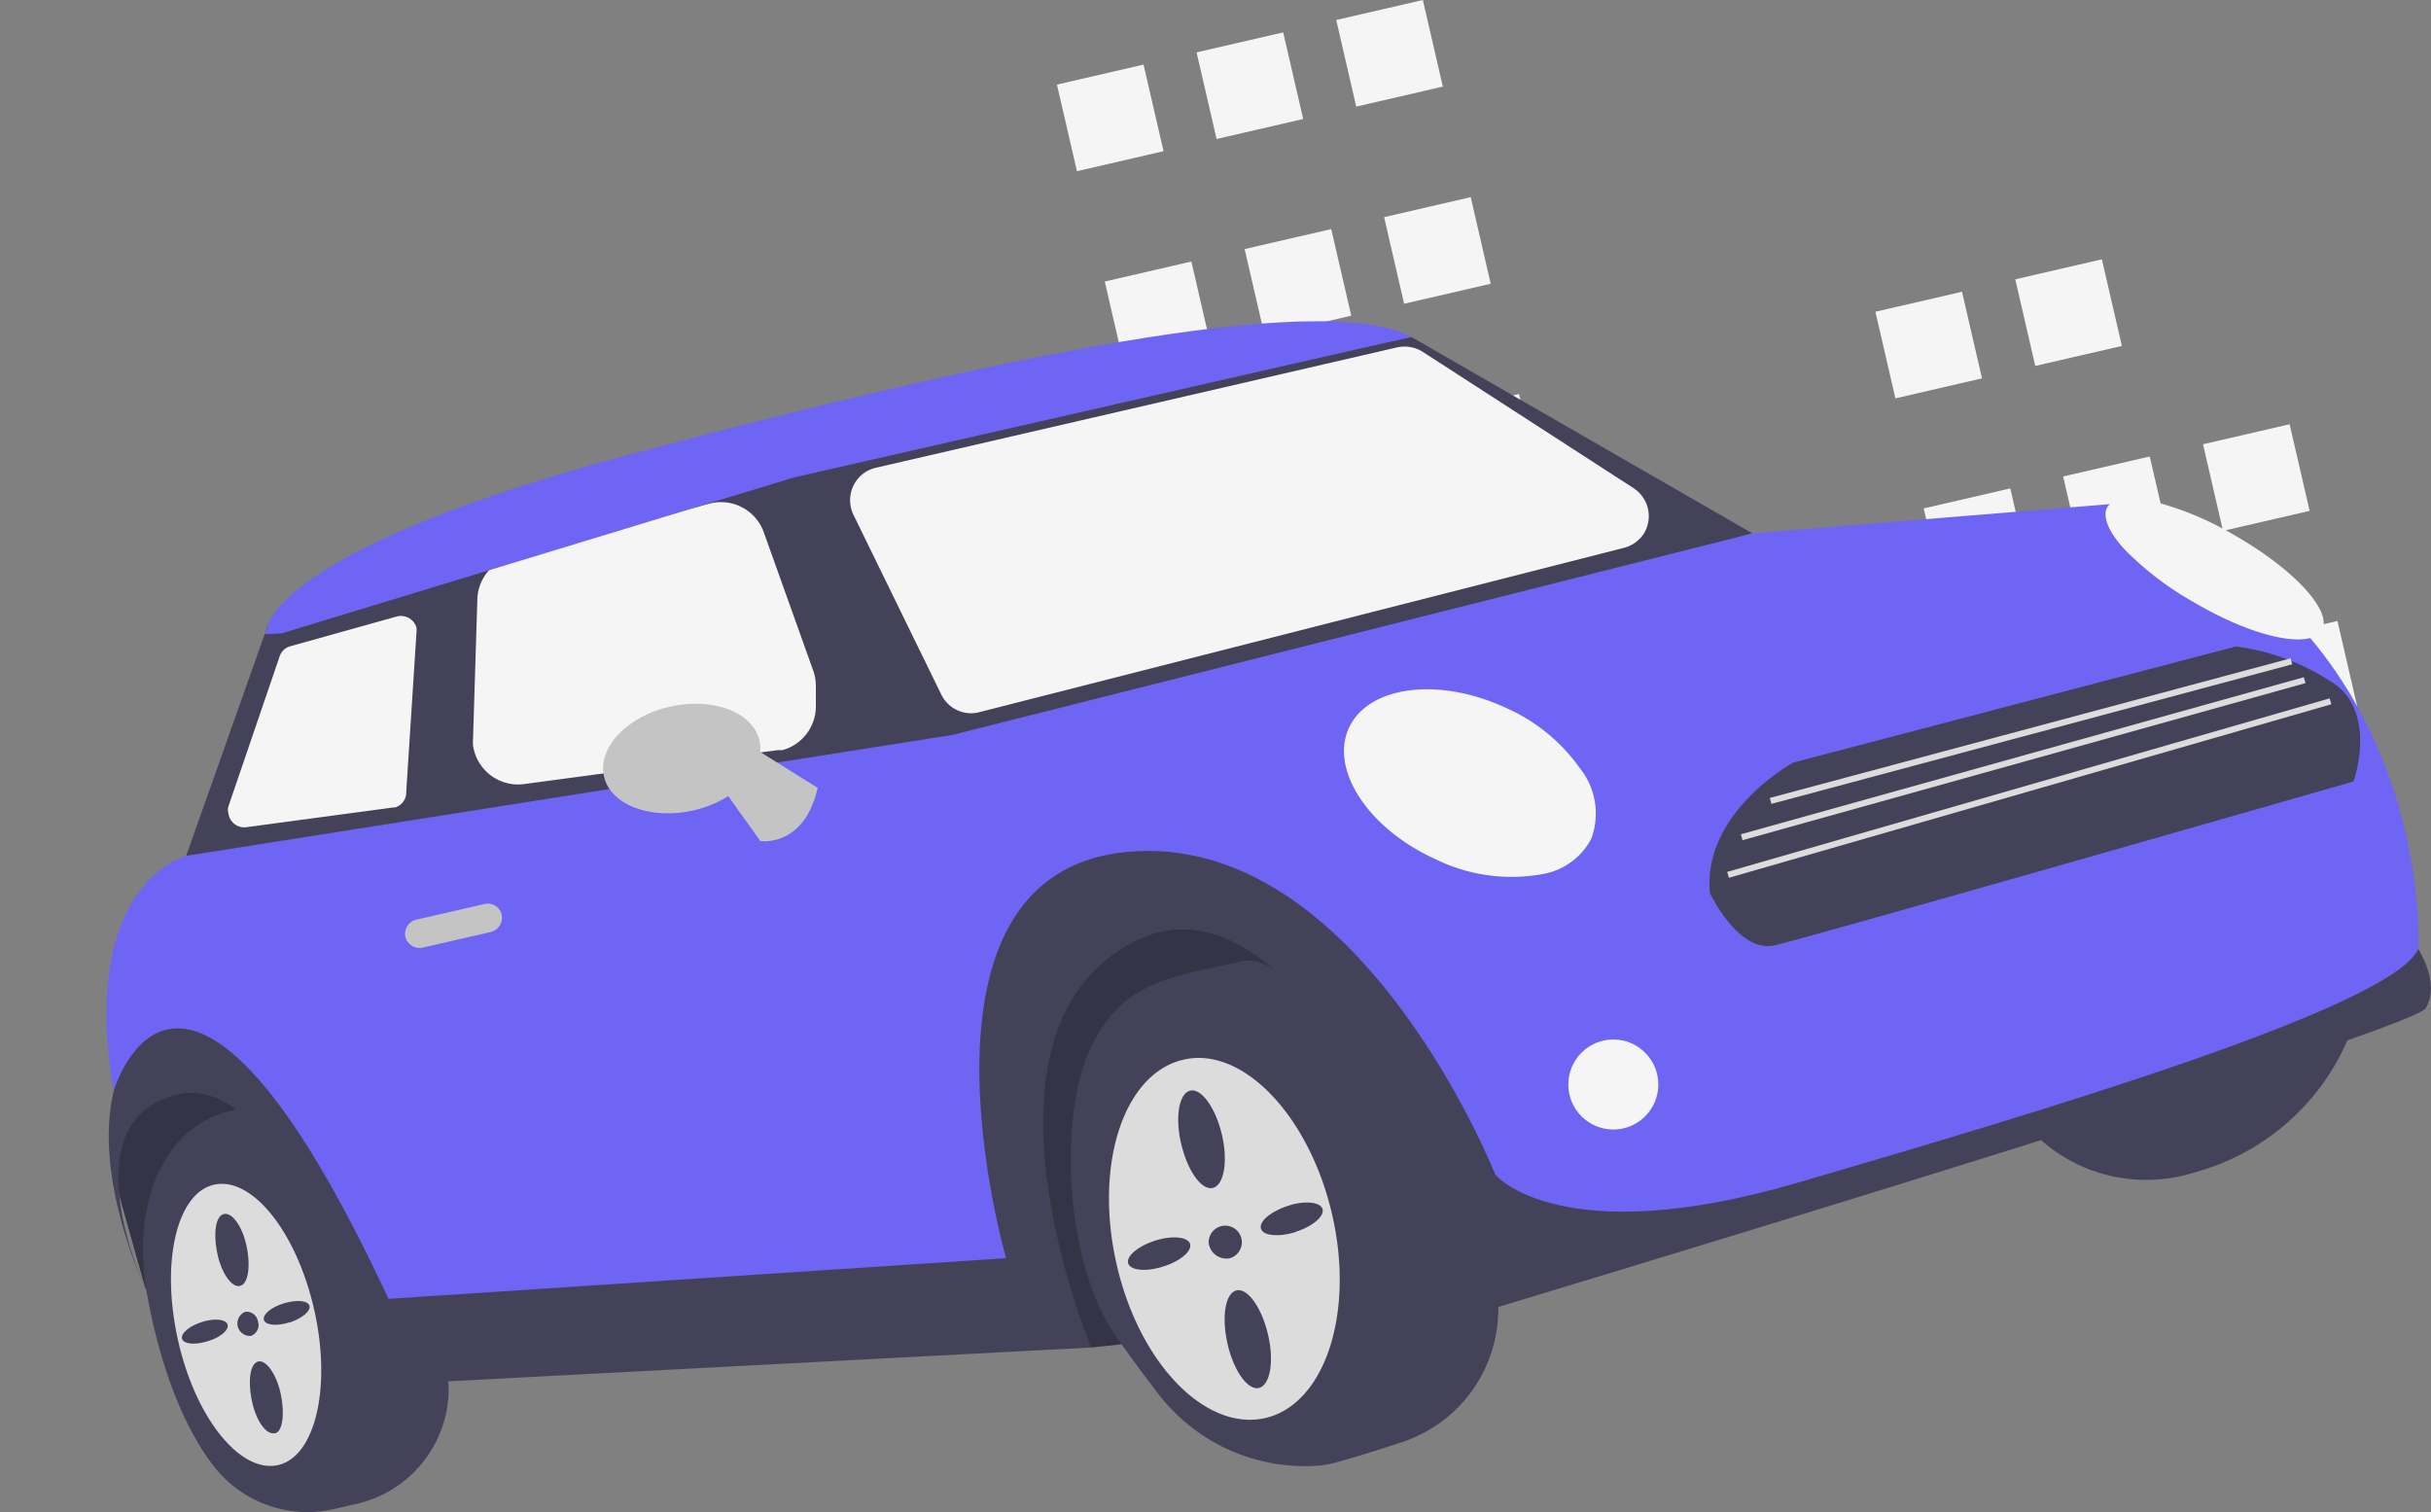 <svg xmlns="http://www.w3.org/2000/svg" viewBox="0 0 106.94 66.52"><rect x="0" y="0" width="106.94" height="66.52" fill="#808080" stroke="none"/><defs><style>.cls-1{opacity:0.92;}.cls-2{fill:#cacaca;}.cls-3{fill:#fff;}.cls-4{fill:#3f3d56;}.cls-5{fill:#2f2e41;}.cls-6{fill:#6c63ff;}.cls-7{fill:#e4e4e4;}</style></defs><g id="Layer_2" data-name="Layer 2"><g id="Layer_1-2" data-name="Layer 1"><g id="car-purple-trying-to-open-gate" class="cls-1"><path id="Path_156" data-name="Path 156" class="cls-2" d="M0,41.7v0Z"/><path id="Path_157" data-name="Path 157" class="cls-3" d="M24.23,44.14l-1.11.68-.09-.4Z"/><rect id="Rectangle_27" data-name="Rectangle 27" class="cls-3" x="46.88" y="3.23" width="3.91" height="3.91" transform="translate(0.09 11.12) rotate(-13)"/><rect id="Rectangle_28" data-name="Rectangle 28" class="cls-3" x="53.03" y="1.81" width="3.91" height="3.91" transform="translate(0.56 12.47) rotate(-13)"/><rect id="Rectangle_29" data-name="Rectangle 29" class="cls-3" x="59.17" y="0.39" width="3.91" height="3.91" transform="translate(1.04 13.81) rotate(-13)"/><rect id="Rectangle_30" data-name="Rectangle 30" class="cls-3" x="48.99" y="11.89" width="3.91" height="3.91" transform="translate(-1.81 11.82) rotate(-13)"/><rect id="Rectangle_31" data-name="Rectangle 31" class="cls-3" x="55.14" y="10.47" width="3.91" height="3.91" transform="translate(-1.33 13.16) rotate(-13)"/><rect id="Rectangle_32" data-name="Rectangle 32" class="cls-3" x="61.28" y="9.06" width="3.91" height="3.91" transform="translate(-0.86 14.51) rotate(-13)"/><rect id="Rectangle_33" data-name="Rectangle 33" class="cls-3" x="51.1" y="20.56" width="3.91" height="3.91" transform="translate(-3.7 12.51) rotate(-13)"/><rect id="Rectangle_34" data-name="Rectangle 34" class="cls-3" x="57.25" y="19.14" width="3.91" height="3.91" transform="translate(-3.23 13.86) rotate(-13)"/><rect id="Rectangle_35" data-name="Rectangle 35" class="cls-3" x="63.4" y="17.72" width="3.91" height="3.91" transform="translate(-2.75 15.21) rotate(-13)"/><rect id="Rectangle_36" data-name="Rectangle 36" class="cls-3" x="53.22" y="29.22" width="3.91" height="3.91" transform="translate(-5.6 13.21) rotate(-13)"/><rect id="Rectangle_37" data-name="Rectangle 37" class="cls-3" x="59.36" y="27.8" width="3.91" height="3.91" transform="translate(-5.12 14.56) rotate(-13)"/><rect id="Rectangle_38" data-name="Rectangle 38" class="cls-3" x="65.51" y="26.39" width="3.91" height="3.91" transform="translate(-4.65 15.9) rotate(-13)"/><rect id="Rectangle_39" data-name="Rectangle 39" class="cls-3" x="55.33" y="37.89" width="3.91" height="3.91" transform="translate(-7.5 13.91) rotate(-13)"/><rect id="Rectangle_40" data-name="Rectangle 40" class="cls-3" x="61.47" y="36.47" width="3.91" height="3.91" transform="translate(-7.02 15.25) rotate(-13)"/><rect id="Rectangle_41" data-name="Rectangle 41" class="cls-3" x="67.62" y="35.05" width="3.91" height="3.91" transform="translate(-6.54 16.6) rotate(-13)"/><path id="Path_160" data-name="Path 160" class="cls-3" d="M60.87,46.16l.45,2c-.71-.11-1.42-.24-2.12-.38s-1.4-.29-2.09-.45L57.05,47Z"/><path id="Path_161" data-name="Path 161" class="cls-3" d="M67,44.74l.88,3.82-1.15.27c-.76-.07-1.51-.15-2.27-.24l-.61-.07-.66-2.89Z"/><rect id="Rectangle_42" data-name="Rectangle 42" class="cls-3" x="69.73" y="43.72" width="3.91" height="3.91" transform="translate(-8.44 17.3) rotate(-13)"/><rect id="Rectangle_44" data-name="Rectangle 44" class="cls-3" x="82.89" y="13.22" width="3.91" height="3.91" transform="translate(-1.24 19.48) rotate(-13)"/><rect id="Rectangle_45" data-name="Rectangle 45" class="cls-3" x="89.04" y="11.8" width="3.91" height="3.91" transform="translate(-0.76 20.82) rotate(-13)"/><rect id="Rectangle_47" data-name="Rectangle 47" class="cls-3" x="85.01" y="21.88" width="3.91" height="3.91" transform="translate(-3.13 20.17) rotate(-13)"/><rect id="Rectangle_48" data-name="Rectangle 48" class="cls-3" x="91.15" y="20.47" width="3.91" height="3.91" transform="translate(-2.66 21.52) rotate(-13)"/><rect id="Rectangle_49" data-name="Rectangle 49" class="cls-3" x="97.3" y="19.05" width="3.91" height="3.91" transform="translate(-2.18 22.87) rotate(-13)"/><rect id="Rectangle_50" data-name="Rectangle 50" class="cls-3" x="87.12" y="30.55" width="3.91" height="3.91" transform="translate(-5.03 20.87) rotate(-13)"/><rect id="Rectangle_51" data-name="Rectangle 51" class="cls-3" x="93.27" y="29.13" width="3.91" height="3.91" transform="translate(-4.55 22.22) rotate(-13)"/><rect id="Rectangle_52" data-name="Rectangle 52" class="cls-3" x="99.41" y="27.71" width="3.91" height="3.91" transform="translate(-4.08 23.56) rotate(-13)"/><rect id="Rectangle_53" data-name="Rectangle 53" class="cls-3" x="89.23" y="39.21" width="3.91" height="3.91" transform="translate(-6.92 21.57) rotate(-13)"/><rect id="Rectangle_54" data-name="Rectangle 54" class="cls-3" x="95.38" y="37.8" width="3.91" height="3.91" transform="translate(-6.45 22.91) rotate(-13)"/><rect id="Rectangle_55" data-name="Rectangle 55" class="cls-3" x="101.52" y="36.38" width="3.91" height="3.91" transform="translate(-5.97 24.26) rotate(-13)"/><path id="Path_164" data-name="Path 164" class="cls-4" d="M88.45,48.57a7,7,0,0,0,8.11,3,10.24,10.24,0,0,0,7-6.57Z"/><path id="Path_165" data-name="Path 165" class="cls-5" d="M5.78,47.83l-.93,3.35L6.4,56.7,48,59.28l17.43-1.83L57.43,38l-12.07.62L28.09,43.14l-15.37.69Z"/><path id="Path_166" data-name="Path 166" class="cls-4" d="M15.72,66.15l-1,.23a5.22,5.22,0,0,1-5.31-1.87c-2.33-3-2.95-7.8-3-7.87-.58-4.12,1-7.27,4-7.83,3.28-.62,8.65,10,8.87,10.44a4.29,4.29,0,0,1,.42,2.47A5.21,5.21,0,0,1,15.72,66.15Z"/><path id="Path_167" data-name="Path 167" class="cls-4" d="M58.46,64.41a3,3,0,0,1-.52.07,8.12,8.12,0,0,1-7-3.18c-.61-.79-1.21-1.61-1.79-2.42C46.8,55.59,46.56,49,48,46.05c1.26-2.57,3-3,5.73-3.56l.86-.19c3-.69,8.68,9.57,10.55,12.93l.37.66a3.68,3.68,0,0,1,.39,2,6.15,6.15,0,0,1-4.19,5.54C60,64,58.89,64.32,58.46,64.41Z"/><path id="Path_168" data-name="Path 168" class="cls-4" d="M6.4,56.7S4.08,51.87,5,48l.76-4.56L13.67,48l3.68,9.13,26.39-2S38.58,39.94,48.35,37,66.7,49.8,66.7,49.8l5.78,2.46,33.9-10.51s1,1.53.32,2.61S64.8,57.83,64.8,57.83,57.89,37.51,50,41.37s-2,17.91-2,17.91L17,60.91S12.76,47,7.84,48.14,6.4,56.7,6.4,56.7Z"/><path id="Path_169" data-name="Path 169" class="cls-4" d="M8.19,37.65l3.58-10.11,23.64-6.93,26.67-5.79,15,8.64-37.76,11L8.17,39.93Z"/><path id="Path_170" data-name="Path 170" class="cls-6" d="M8.19,37.65S3.43,38.85,5,48c0,0,3-10.39,12.09,9.14l27.17-1.79s-4.91-16.9,5.31-17.87S65.78,51.68,65.78,51.68s2.83,3.41,13.3.35,26.14-7.7,27.3-10.28c0,0,.84-14-13.12-19.61L77.11,23.46,41.9,32.33Z"/><path id="Path_171" data-name="Path 171" class="cls-2" d="M21.59,41l-3,.69a.65.65,0,0,1-.76-.48.64.64,0,0,1,.48-.75l3-.69a.63.63,0,0,1,.76.47A.65.65,0,0,1,21.59,41Z"/><circle id="Ellipse_25" data-name="Ellipse 25" class="cls-3" cx="70.97" cy="47.71" r="1.98"/><path id="Path_172" data-name="Path 172" class="cls-3" d="M67.82,38.46a7.6,7.6,0,0,1-4.69-.67c-2.94-1.34-4.64-3.93-3.79-5.77s3.92-2.25,6.86-.9a7.9,7.9,0,0,1,3.31,2.69A3.19,3.19,0,0,1,70,36.9,3,3,0,0,1,67.82,38.46Z"/><path id="Path_173" data-name="Path 173" class="cls-3" d="M101.57,28.08c-1,.23-2.95-.35-5-1.55a13.73,13.73,0,0,1-3.08-2.33c-.75-.8-1-1.47-.8-1.87s1-.51,2-.28a13.67,13.67,0,0,1,3.58,1.48c2.65,1.51,4.35,3.36,3.87,4.2A.77.77,0,0,1,101.57,28.08Z"/><path id="Path_174" data-name="Path 174" class="cls-3" d="M17.38,35.52l-.06,0-6.48.87a.7.7,0,0,1-.79-.6.58.58,0,0,1,0-.32l2.25-6.59a.68.68,0,0,1,.47-.45l4.69-1.31a.71.71,0,0,1,.86.49.93.93,0,0,1,0,.23l-.45,7A.68.68,0,0,1,17.38,35.52Z"/><path id="Path_175" data-name="Path 175" class="cls-3" d="M34.42,33l-.2,0L23,34.5a2,2,0,0,1-2.19-1.7,1.72,1.72,0,0,1,0-.32L21,26.32a2,2,0,0,1,1.45-1.82l8.78-2.35a2,2,0,0,1,2.36,1.24l2.19,6.13a2,2,0,0,1,.11.64v.92A2,2,0,0,1,34.42,33Z"/><path id="Path_176" data-name="Path 176" class="cls-3" d="M43.05,31.34a1.46,1.46,0,0,1-1.64-.78l-3.87-7.92a1.47,1.47,0,0,1,.67-1.95,1.92,1.92,0,0,1,.31-.11l22.95-5.3a1.51,1.51,0,0,1,1.12.2l9.28,6a1.47,1.47,0,0,1,.44,2,1.49,1.49,0,0,1-.87.62L43.08,31.33Z"/><path id="Path_177" data-name="Path 177" class="cls-6" d="M11.65,27.9l.13-.36s.41-3.42,16-7.57,30.31-7.28,34.31-5.15L34.94,21,12.4,27.86Z"/><path id="Path_178" data-name="Path 178" class="cls-7" d="M9.41,52.12C7.76,52.5,7.06,55.56,7.84,59s2.76,5.83,4.4,5.45S14.6,61,13.81,57.57,11.06,51.74,9.41,52.12Zm.44,1.29c.36-.09.82.55,1,1.43s.07,1.64-.29,1.73-.82-.56-1-1.43S9.48,53.49,9.85,53.41Zm1.5,4.73a.5.5,0,0,1-.32.63.55.55,0,0,1-.24-1.06A.51.51,0,0,1,11.35,58.14ZM9.14,59c-.55.18-1.06.13-1.13-.1s.31-.56.87-.74,1.06-.12,1.13.11S9.7,58.84,9.14,59Zm2.94,4.05c-.37.08-.82-.55-1-1.43S11,60,11.35,59.9s.82.56,1,1.43S12.44,63,12.08,63.06Zm.66-4.88c-.55.18-1.06.13-1.13-.1s.31-.56.87-.73,1.06-.13,1.13.1S13.29,58,12.74,58.18Z"/><path id="Path_179" data-name="Path 179" class="cls-7" d="M52.05,46.62c-2.62.61-3.93,4.61-2.93,9s3.94,7.37,6.55,6.76,3.93-4.61,2.93-8.95S54.66,46,52.05,46.62Zm-.89,9.1c-.75.24-1.43.17-1.53-.14s.43-.76,1.18-1,1.44-.17,1.54.14S51.92,55.49,51.16,55.72Zm4.22,5.34c-.49.11-1.11-.75-1.38-1.94s-.1-2.23.39-2.35,1.11.75,1.39,1.94.09,2.23-.4,2.35Zm-2.21-6.38a.73.73,0,1,1,.9.68A.79.79,0,0,1,53.17,54.68Zm.18-2.42c-.49.12-1.11-.75-1.39-1.94s-.09-2.23.4-2.34,1.11.75,1.39,1.93S53.84,52.15,53.35,52.26ZM57,54.2c-.75.23-1.44.17-1.53-.15s.43-.75,1.18-1,1.44-.17,1.53.14-.43.76-1.18,1Z"/><path id="Path_180" data-name="Path 180" class="cls-2" d="M31.83,34.74,33.45,37s1.92.3,2.52-2.34l-2.85-1.78Z"/><path id="Path_181" data-name="Path 181" class="cls-2" d="M30.52,35.65c-1.89.43-3.66-.23-3.95-1.49s1-2.64,2.89-3.07,3.66.23,3.95,1.49S32.4,35.21,30.52,35.65Z"/><path id="Path_182" data-name="Path 182" class="cls-4" d="M98.36,28.44,78.88,33.55s-4,2.19-3.66,5.74c0,0,1.26,2.66,2.84,2.3s25.47-7.21,25.47-7.21,1-2.77-.69-4.19A10,10,0,0,0,98.36,28.44Z"/><rect id="Rectangle_56" data-name="Rectangle 56" class="cls-7" x="77.12" y="32.18" width="23.62" height="0.27" transform="matrix(0.97, -0.26, 0.26, 0.97, -5.32, 23.94)"/><rect id="Rectangle_57" data-name="Rectangle 57" class="cls-7" x="76.15" y="33.24" width="25.71" height="0.27" transform="translate(-5.7 25.15) rotate(-15.59)"/><rect id="Rectangle_58" data-name="Rectangle 58" class="cls-7" x="75.48" y="34.53" width="27.58" height="0.27" transform="translate(-6.11 26.07) rotate(-16.07)"/></g></g></g></svg>